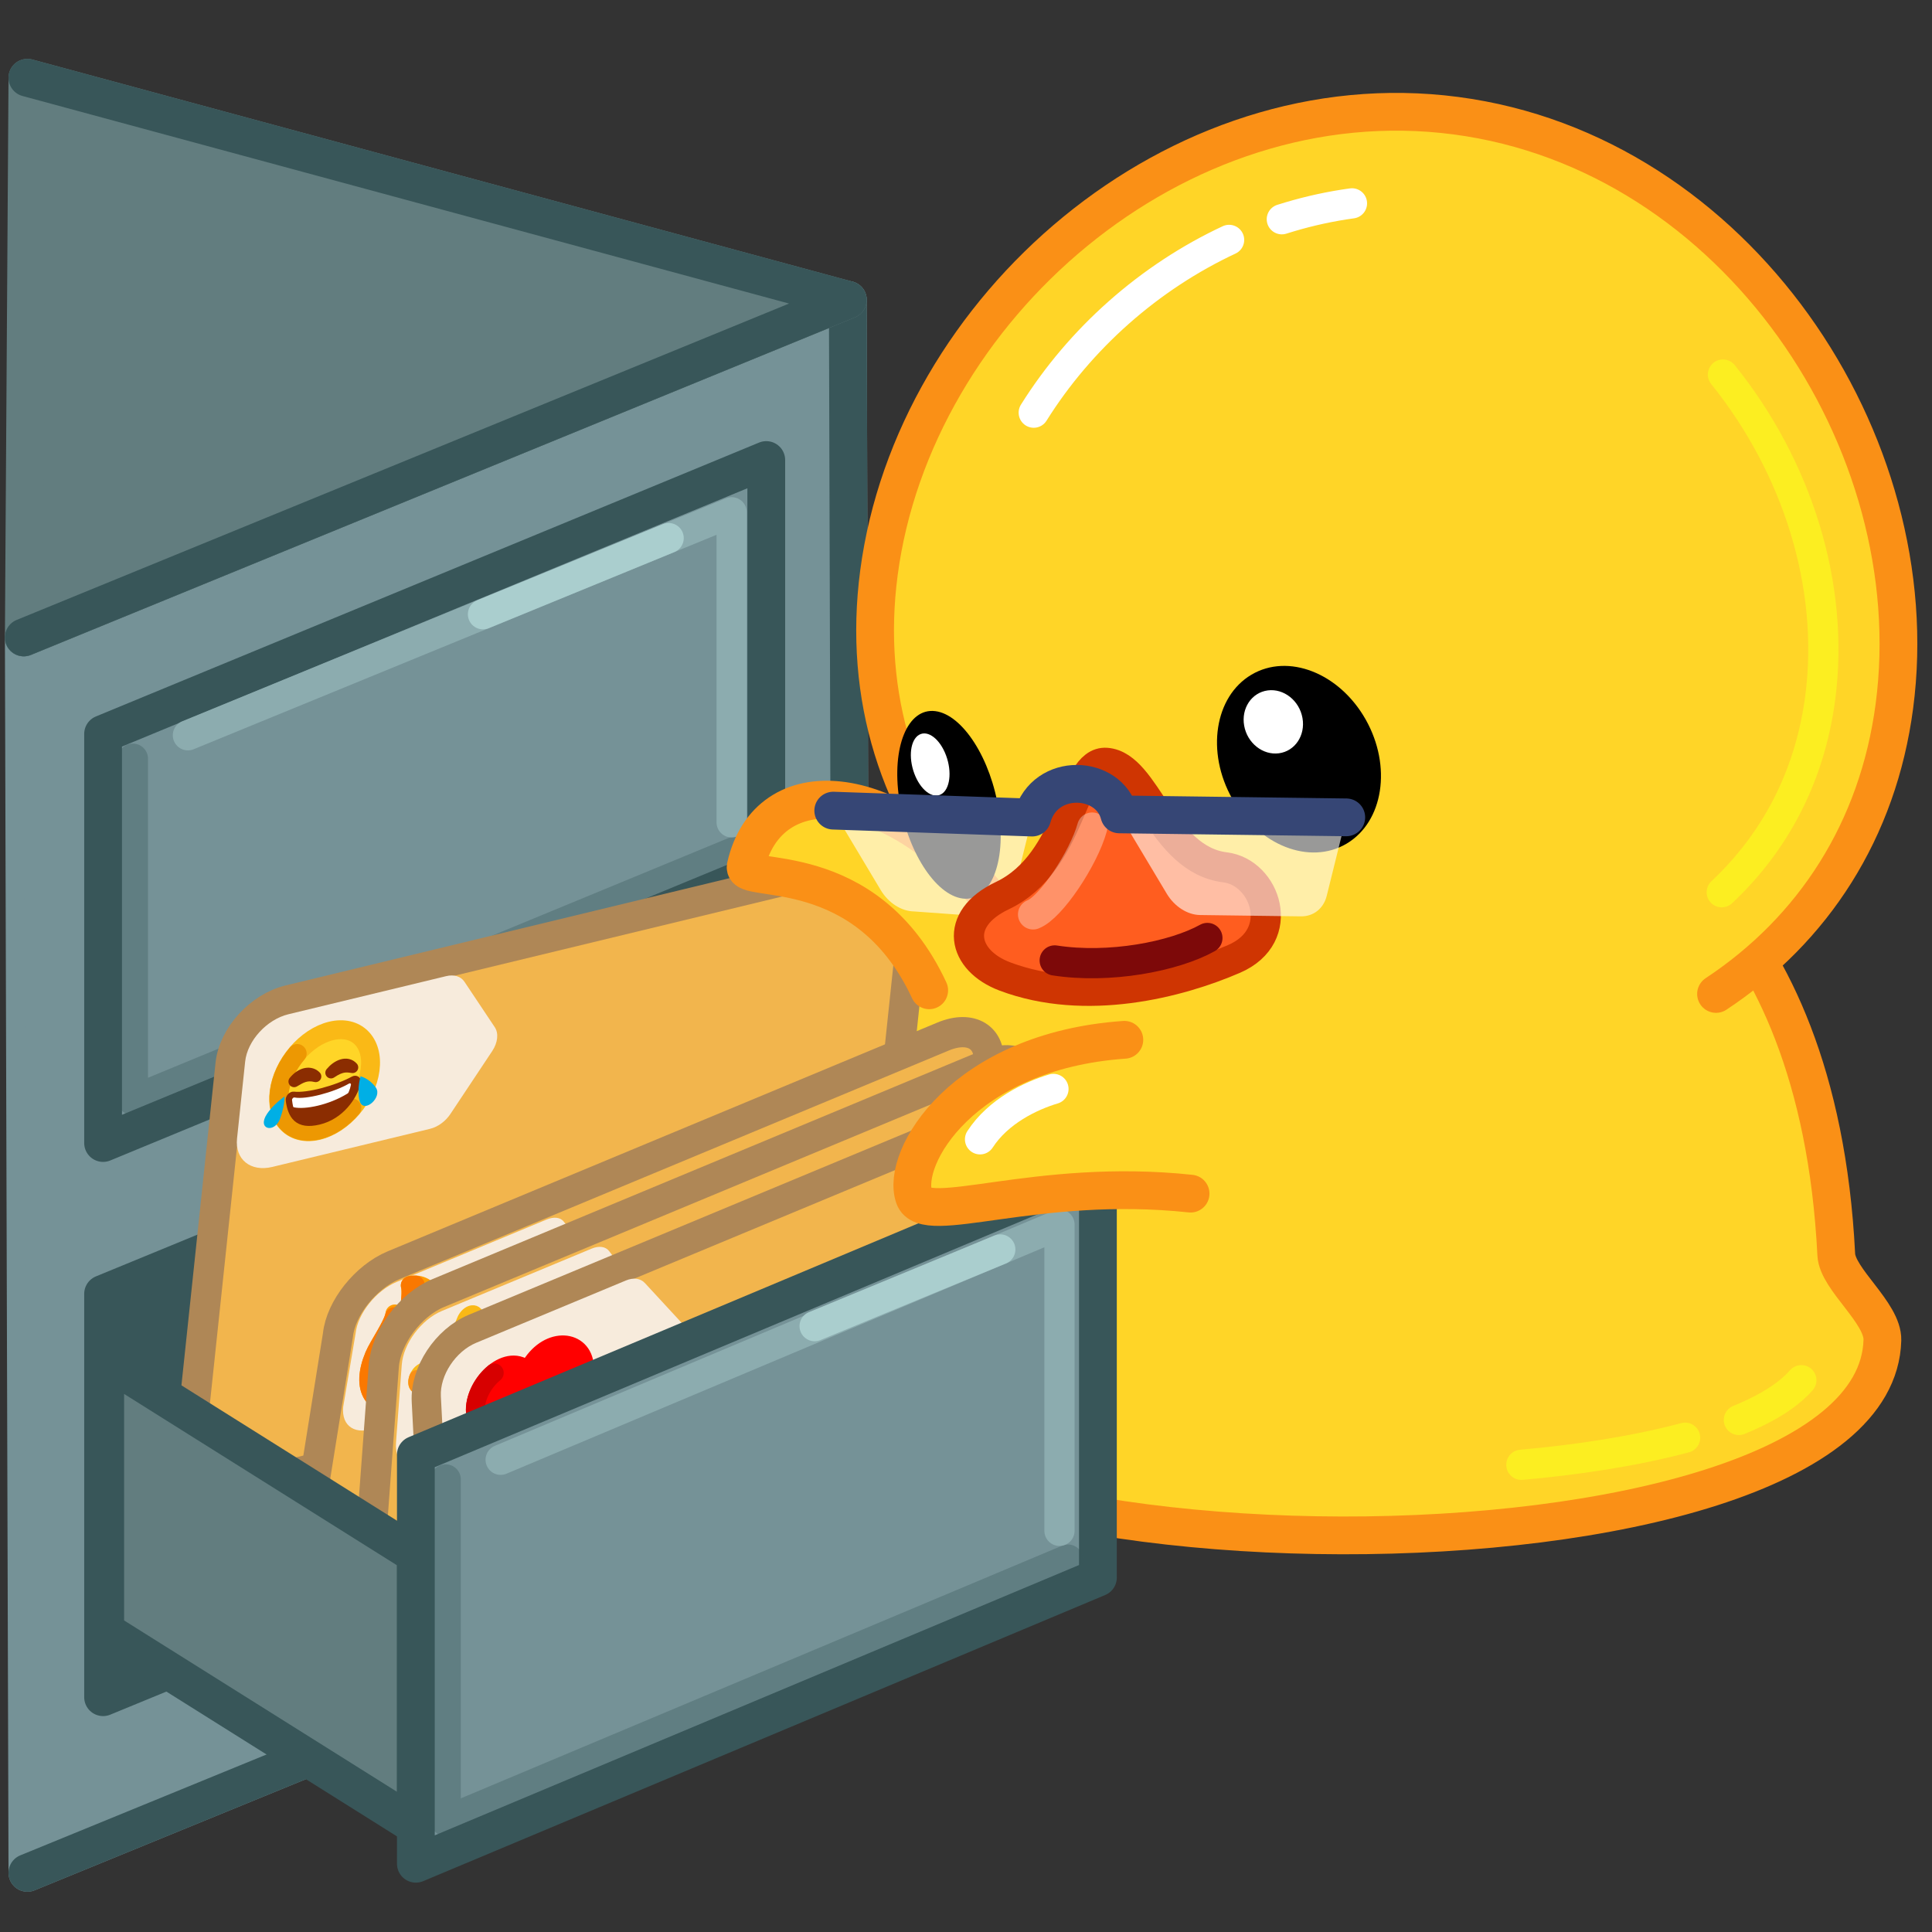 <svg width="180" height="180" viewBox="0 0 180 180" fill="none" xmlns="http://www.w3.org/2000/svg">
<rect x="0" y="0" width="180" height="180" fill="#333333" stroke="none"/>
<g clip-path="url(#clip0_1_2478)">
<g clip-path="url(#clip1_1_2478)">
<mask id="mask0_1_2478" style="mask-type:luminance" maskUnits="userSpaceOnUse" x="0" y="-1" width="180" height="181">
<path d="M180 -0H0V180H180V-0Z" fill="white"/>
</mask>
<g mask="url(#mask0_1_2478)">
<path d="M93.638 78.408L147.425 75.643C150.097 75.686 169.4 83.259 171.081 116.892C171.196 119.195 175.445 122.316 175.378 124.856C174.736 149.432 75.139 148.682 74.918 125.192C74.582 89.601 93.059 78.702 93.638 78.408Z" fill="#FFD527"/>
<path d="M93.638 78.408L147.425 75.643C150.097 75.686 169.4 83.259 171.081 116.892C171.196 119.195 175.445 122.316 175.378 124.856C174.736 149.432 75.139 148.682 74.918 125.192C74.582 89.601 93.059 78.702 93.638 78.408Z" stroke="#FA9016" stroke-width="3.519" stroke-linecap="round" stroke-linejoin="round"/>
<path d="M141.742 136.471C151.688 135.602 163.791 133.235 167.826 128.591" stroke="#FCEE21" stroke-width="2.815" stroke-linecap="round" stroke-linejoin="round" stroke-dasharray="15.48 5.28"/>
<path d="M79.327 143.042L2.553 174.489L2.215 59.389L78.989 27.942L79.327 143.042Z" fill="#759297"/>
<path d="M79.327 143.042L2.553 174.489L2.215 59.389L78.989 27.942L79.327 143.042Z" stroke="#759297" stroke-width="3.519" stroke-linecap="round" stroke-linejoin="round"/>
<path d="M2.215 59.389L78.989 27.942L79.327 143.042L2.553 174.489" fill="#759297"/>
<path d="M2.215 59.389L78.989 27.942L79.327 143.042L2.553 174.489" stroke="#385659" stroke-width="3.519" stroke-linecap="round" stroke-linejoin="round"/>
<path d="M2.553 7.244L2.215 59.388L78.989 27.941L2.553 7.244Z" fill="#627D7F"/>
<path d="M2.553 7.244L2.215 59.388L78.989 27.941L2.553 7.244Z" stroke="#627D7F" stroke-width="3.519" stroke-linecap="round" stroke-linejoin="round"/>
<path d="M2.215 59.388L78.989 27.941L2.553 7.244" stroke="#385659" stroke-width="3.519" stroke-linecap="round" stroke-linejoin="round"/>
<path d="M9.604 68.378L71.392 42.86V80.974L9.604 106.492V68.378Z" fill="#759297"/>
<path d="M9.604 68.378L71.392 42.86V80.974L9.604 106.492V68.378Z" stroke="#385659" stroke-width="3.519" stroke-linecap="round" stroke-linejoin="round"/>
<g opacity="0.33">
<path d="M12.383 70.686V102.515L68.601 79.297" stroke="#385659" stroke-width="2.815" stroke-linecap="round" stroke-linejoin="round"/>
</g>
<path d="M68.166 76.617V47.727L17.507 68.504" stroke="#8CACAF" stroke-width="2.815" stroke-linecap="round" stroke-linejoin="round"/>
<path d="M62.296 50.133L44.998 57.227" stroke="#AACECE" stroke-width="2.815" stroke-linecap="round" stroke-linejoin="round"/>
<path d="M71.392 132.71L9.604 158.124V120.547L71.392 95.132V132.71Z" fill="#385659"/>
<path d="M71.392 132.71L9.604 158.124V120.547L71.392 95.132V132.71Z" stroke="#385659" stroke-width="3.519" stroke-linecap="round" stroke-linejoin="round"/>
<path d="M71.327 127.688L100.267 145.86V120.603L71.327 102.431V127.688Z" fill="#627D7F"/>
<path d="M71.327 127.688L100.267 145.86V120.603L71.327 102.431V127.688Z" stroke="#385659" stroke-width="3.519" stroke-linecap="round" stroke-linejoin="round"/>
<path d="M22.144 138.539L76.059 125.511C78.794 124.85 81.237 122.175 81.516 119.536L85.302 83.733C85.581 81.094 83.59 79.49 80.855 80.151L26.939 93.18C24.205 93.841 21.761 96.516 21.482 99.154L17.697 134.958C17.418 137.597 19.409 139.2 22.144 138.539Z" fill="#F2B54D"/>
<path d="M22.144 138.539L76.059 125.511C78.794 124.85 81.237 122.175 81.516 119.536L85.302 83.733C85.581 81.094 83.59 79.49 80.855 80.151L26.939 93.18C24.205 93.841 21.761 96.516 21.482 99.154L17.697 134.958C17.418 137.597 19.409 139.2 22.144 138.539Z" stroke="#AF8756" stroke-width="2.815" stroke-miterlimit="10"/>
<path d="M41.961 103.79C41.506 104.474 40.792 104.994 40.066 105.17L25.369 108.72C23.349 109.208 21.878 108.024 22.084 106.074L22.84 98.909C23.046 96.96 24.851 94.984 26.871 94.495L41.569 90.945C42.295 90.769 42.933 90.962 43.264 91.457L46.095 95.698C46.475 96.266 46.383 97.137 45.86 97.924L41.961 103.79Z" fill="#F7EBDC"/>
<path d="M34.481 99.663C34.145 102.225 31.976 104.759 29.635 105.325C27.295 105.89 25.67 104.273 26.006 101.711C26.342 99.15 28.512 96.615 30.852 96.049C33.193 95.484 34.817 97.102 34.481 99.663Z" fill="#FFD527"/>
<path d="M34.481 99.663C34.145 102.225 31.976 104.759 29.635 105.325C27.295 105.89 25.67 104.273 26.006 101.711C26.342 99.15 28.512 96.615 30.852 96.049C33.193 95.484 34.817 97.102 34.481 99.663Z" stroke="#FAB916" stroke-width="1.76"/>
<path d="M32.785 103.225C30.906 105.421 28.242 106.065 26.834 104.663C25.427 103.262 25.81 100.346 27.689 98.151" stroke="#ED9802" stroke-width="1.76" stroke-linecap="round" stroke-linejoin="round"/>
<path d="M27.362 102.056C27.164 102.033 26.941 102.294 26.971 102.509C27.167 103.912 27.718 104.91 29.716 104.427C31.721 103.943 32.931 102.178 33.263 100.859C33.32 100.632 33.154 100.503 32.951 100.614C31.344 101.493 28.64 102.21 27.362 102.056Z" fill="#8B2D01"/>
<path d="M27.362 102.056C27.164 102.033 26.941 102.294 26.971 102.509C27.167 103.912 27.718 104.91 29.716 104.427C31.721 103.943 32.931 102.178 33.263 100.859C33.32 100.632 33.154 100.503 32.951 100.614C31.344 101.493 28.64 102.21 27.362 102.056Z" stroke="#8B2D01" stroke-width="0.704" stroke-linecap="round" stroke-linejoin="round"/>
<path d="M26.506 102.158C25.863 102.623 25.264 103.204 24.885 103.765C23.897 105.229 25.578 105.628 26.092 104.23C26.343 103.546 26.526 102.729 26.506 102.158Z" fill="#00AFE5"/>
<path d="M33.595 100.273C34.235 100.473 34.726 100.902 35.023 101.336C35.639 102.236 33.943 103.739 33.538 102.663C33.31 102.058 33.379 101.03 33.595 100.273Z" fill="#00AFE5"/>
<path d="M30.838 99.945C31.426 99.235 32.323 98.864 32.848 99.447C32.282 99.364 31.821 99.282 30.838 99.945Z" stroke="#8B2D01" stroke-width="1.056" stroke-linecap="round" stroke-linejoin="round"/>
<path d="M29.409 100.291C28.975 99.828 28.119 99.88 27.402 100.763C28.028 100.392 28.541 100.075 29.409 100.291Z" stroke="#8B2D01" stroke-width="1.056" stroke-linecap="round" stroke-linejoin="round"/>
<path d="M32.484 101.756C32.583 101.52 32.654 101.29 32.696 101.077C32.719 100.957 32.628 100.89 32.52 100.953C31.097 101.776 28.504 102.461 27.434 102.25C27.325 102.228 27.194 102.374 27.209 102.498C27.233 102.705 27.265 102.903 27.308 103.088C27.317 103.129 27.343 103.157 27.38 103.165C28.4 103.39 30.613 102.971 32.377 101.884C32.423 101.855 32.463 101.808 32.484 101.756Z" fill="white"/>
<path d="M30.391 160.214L81.602 138.899C84.2 137.818 86.518 134.904 86.781 132.39L92.102 99.162C92.365 96.648 90.472 95.487 87.874 96.568L36.663 117.882C34.066 118.963 31.747 121.878 31.484 124.391L26.163 157.62C25.9 160.133 27.793 161.295 30.391 160.214Z" fill="#F2B54D"/>
<path d="M30.391 160.214L81.602 138.899C84.2 137.818 86.518 134.904 86.781 132.39L92.102 99.162C92.365 96.648 90.472 95.487 87.874 96.568L36.663 117.882C34.066 118.963 31.747 121.878 31.484 124.391L26.163 157.62C25.9 160.133 27.793 161.295 30.391 160.214Z" stroke="#AF8756" stroke-width="2.815" stroke-miterlimit="10"/>
<path d="M50.859 125.565C50.428 126.281 49.75 126.888 49.06 127.176L35.1 132.986C33.181 133.784 31.782 132.926 31.976 131.069L33.128 124.244C33.322 122.387 35.035 120.235 36.954 119.436L50.914 113.626C51.604 113.338 52.211 113.411 52.526 113.817L55.219 117.3C55.581 117.768 55.494 118.597 54.998 119.421L50.859 125.565Z" fill="#F7EBDC"/>
<path d="M39.696 128.819C38.012 130.219 35.518 131.16 34.726 129.934C34.188 129.099 34.238 127.825 34.874 126.308C35.295 125.305 36.73 123.31 36.79 122.418C37.275 122.651 37.624 124.212 37.038 125.802C37.767 124.332 38.517 120.807 38.224 119.762C40.238 119.385 40.792 121.579 40.517 123.932C40.857 123.293 41.443 121.815 41.669 120.621C42.489 121.028 42.904 123.5 42.432 124.92C41.961 126.34 40.887 127.83 39.696 128.819Z" fill="#FF9D00"/>
<path d="M39.696 128.819C38.012 130.219 35.518 131.16 34.726 129.934C34.188 129.099 34.238 127.825 34.874 126.308C35.295 125.305 36.73 123.31 36.79 122.418C37.275 122.651 37.624 124.212 37.038 125.802C37.767 124.332 38.517 120.807 38.224 119.762C40.238 119.385 40.792 121.579 40.517 123.932C40.857 123.293 41.443 121.815 41.669 120.621C42.489 121.028 42.904 123.5 42.432 124.92C41.961 126.34 40.887 127.83 39.696 128.819Z" stroke="#FF9D00" stroke-width="1.76" stroke-linecap="round" stroke-linejoin="round"/>
<path d="M38.302 129.763C36.856 130.556 35.312 130.851 34.721 129.934C34.182 129.099 34.233 127.825 34.869 126.309C35.254 125.391 36.488 123.643 36.74 122.669" stroke="#FA7800" stroke-width="1.76" stroke-linecap="round" stroke-linejoin="round"/>
<path d="M37.485 124.668C38.034 122.983 38.458 120.593 38.225 119.764C38.39 119.733 38.545 119.719 38.691 119.722" stroke="#FA7800" stroke-width="1.76" stroke-linecap="round" stroke-linejoin="round"/>
<path d="M40.977 122.89C41.217 122.283 41.459 121.555 41.609 120.887" stroke="#FA7800" stroke-width="1.76" stroke-linecap="round" stroke-linejoin="round"/>
<path d="M37.422 166.367L88.631 145.054C91.229 143.973 93.495 140.932 93.692 138.263L96.374 102.04C96.571 99.371 94.626 98.083 92.028 99.164L40.819 120.477C38.221 121.558 35.955 124.599 35.757 127.268L33.076 163.491C32.879 166.16 34.825 167.448 37.422 166.367Z" fill="#F2B54D"/>
<path d="M37.422 166.367L88.631 145.054C91.229 143.973 93.495 140.932 93.692 138.263L96.374 102.04C96.571 99.371 94.626 98.083 92.028 99.164L40.819 120.477C38.221 121.558 35.955 124.599 35.757 127.268L33.076 163.491C32.879 166.16 34.825 167.448 37.422 166.367Z" stroke="#AF8756" stroke-width="2.815" stroke-miterlimit="10"/>
<path d="M55.841 129.053C55.424 129.804 54.755 130.432 54.065 130.719L40.105 136.529C38.186 137.328 36.749 136.376 36.895 134.404L37.431 127.156C37.577 125.184 39.251 122.938 41.17 122.139L55.13 116.329C55.82 116.042 56.435 116.135 56.764 116.577L59.582 120.358C59.96 120.866 59.895 121.746 59.415 122.61L55.841 129.053Z" fill="#F7EBDC"/>
<path d="M44.38 122.563L45.155 124.95L47.644 124.252C48.164 124.106 48.298 124.816 47.863 125.417L45.784 128.295L45.989 131.128C46.033 131.72 45.428 132.444 44.998 132.317L42.938 131.709L40.576 134.157C40.082 134.669 39.575 134.407 39.744 133.727L40.549 130.473L38.884 129.154C38.536 128.878 38.827 127.992 39.362 127.699L41.92 126.296L43.253 123.032C43.531 122.35 44.217 122.064 44.38 122.563Z" fill="#FFD527"/>
<path d="M44.38 122.563L45.155 124.95L47.644 124.252C48.164 124.106 48.298 124.816 47.863 125.417L45.784 128.295L45.989 131.128C46.033 131.72 45.428 132.444 44.998 132.317L42.938 131.709L40.576 134.157C40.082 134.669 39.575 134.407 39.744 133.727L40.549 130.473L38.884 129.154C38.536 128.878 38.827 127.992 39.362 127.699L41.92 126.296L43.253 123.032C43.531 122.35 44.217 122.064 44.38 122.563Z" stroke="#FAB916" stroke-width="1.408" stroke-linecap="round" stroke-linejoin="round"/>
<path d="M45.332 132.276C45.221 132.329 45.109 132.346 45.007 132.316L42.947 131.708L40.585 134.156C40.092 134.668 39.585 134.406 39.753 133.726L40.559 130.473L38.894 129.154C38.704 129.003 38.704 128.671 38.83 128.353" stroke="#FA9016" stroke-width="1.408" stroke-linecap="round" stroke-linejoin="round"/>
<path d="M159.879 92.604C168.943 86.612 174.969 77.363 176.496 65.787C179.742 41.196 161.758 14.207 135.633 10.777C109.508 7.346 85.135 28.774 81.889 53.366C80.358 64.973 83.808 75.42 90.915 83.48" fill="#FFD527"/>
<path d="M159.879 92.604C168.943 86.612 174.969 77.363 176.496 65.787C179.742 41.196 161.758 14.207 135.633 10.777C109.508 7.346 85.135 28.774 81.889 53.366C80.358 64.973 83.808 75.42 90.915 83.48" stroke="#FA9016" stroke-width="3.518" stroke-linecap="round" stroke-linejoin="round"/>
<path d="M96.311 38.447C100.619 31.562 107.053 25.818 114.602 22.309C118.174 20.649 121.996 19.49 125.96 18.946" stroke="white" stroke-width="2.814" stroke-linecap="round" stroke-linejoin="round" stroke-dasharray="24.63 5.28"/>
<path d="M160.523 34.897C167.41 43.451 170.969 54.523 169.583 65.033C168.605 72.45 165.302 78.543 160.41 83.127" stroke="#FCEE21" stroke-width="2.814" stroke-linecap="round" stroke-linejoin="round"/>
<path d="M91.937 83.401C83.146 72.599 71.567 71.53 69.477 80.73C69.089 82.438 80.688 79.63 86.571 92.264" fill="#FFD527"/>
<path d="M91.937 83.401C83.146 72.599 71.567 71.53 69.477 80.73C69.089 82.438 80.688 79.63 86.571 92.264" stroke="#FA9016" stroke-width="3.519" stroke-linecap="round" stroke-linejoin="round"/>
<path d="M83.772 74.413C83.063 69.591 84.568 65.939 87.133 66.254C89.698 66.57 92.351 70.735 93.06 75.557C93.769 80.379 92.264 84.032 89.699 83.716C87.134 83.4 84.481 79.235 83.772 74.413Z" fill="black"/>
<path d="M85.635 68.457C86.452 67.991 87.575 68.854 88.143 70.383C88.712 71.913 88.51 73.531 87.693 73.996C86.876 74.462 85.753 73.599 85.184 72.07C84.616 70.54 84.818 68.923 85.635 68.457Z" fill="white"/>
<g opacity="0.6">
<path d="M91.938 85.407L85.161 84.917C83.982 84.901 82.773 84.127 82.055 82.926L77.632 75.532L96.161 76.177L94.35 83.489C94.055 84.676 93.117 85.423 91.938 85.407Z" fill="#FFFFFE"/>
</g>
<path d="M93.381 83.447C100.002 80.304 99.843 70.828 103.078 71.075C106.802 71.359 108.208 80.081 114.143 80.809C117.899 81.27 119.973 87.178 114.977 89.338C109.794 91.579 101.167 93.81 93.628 90.977C89.677 89.493 88.761 85.639 93.381 83.447Z" fill="#FF5D1F"/>
<path d="M93.381 83.447C100.002 80.304 99.843 70.828 103.078 71.075C106.802 71.359 108.208 80.081 114.143 80.809C117.899 81.27 119.973 87.178 114.977 89.338C109.794 91.579 101.167 93.81 93.628 90.977C89.677 89.493 88.761 85.639 93.381 83.447Z" stroke="#CF3502" stroke-width="2.815" stroke-miterlimit="10"/>
<g opacity="0.33">
<path d="M96.249 85.19C97.888 84.573 100.944 80.009 101.756 77.102" stroke="white" stroke-width="2.815" stroke-linecap="round" stroke-linejoin="round"/>
</g>
<path d="M98.264 89.482C103.344 90.269 109.347 89.131 112.49 87.389" stroke="#7D0909" stroke-width="2.815" stroke-linecap="round" stroke-linejoin="round"/>
<path d="M127.24 67.04C124.788 62.696 120.018 60.826 116.585 62.865C113.152 64.904 112.356 70.079 114.807 74.424C117.258 78.769 122.028 80.638 125.461 78.6C128.894 76.561 129.691 71.386 127.24 67.04Z" fill="black"/>
<path d="M118.112 64.324C116.612 64.522 115.628 65.993 115.916 67.61C116.203 69.228 117.652 70.379 119.153 70.182C120.653 69.985 121.636 68.514 121.349 66.896C121.062 65.278 119.613 64.127 118.112 64.324Z" fill="white"/>
<g opacity="0.6">
<path d="M121.198 85.375L111.808 85.251C110.629 85.236 109.42 84.461 108.702 83.26L104.278 75.866L125.421 76.144L123.61 83.456C123.316 84.644 122.377 85.391 121.198 85.375Z" fill="#FFFFFE"/>
</g>
<path d="M77.632 75.525L96.165 76.17C97.353 71.872 103.339 72.189 104.282 75.874L125.429 76.151" stroke="#364675" stroke-width="3.519" stroke-linecap="round" stroke-linejoin="round"/>
<path d="M46.579 169.346L97.787 148.035C100.384 146.954 102.378 143.929 102.241 141.279L100.379 105.323C100.242 102.673 98.025 101.401 95.427 102.482L44.219 123.794C41.622 124.875 39.627 127.9 39.765 130.549L41.627 166.506C41.764 169.156 43.981 170.427 46.579 169.346Z" fill="#F2B54D"/>
<path d="M46.579 169.346L97.787 148.035C100.384 146.954 102.378 143.929 102.241 141.279L100.379 105.323C100.242 102.673 98.025 101.401 95.427 102.482L44.219 123.794C41.622 124.875 39.627 127.9 39.765 130.549L41.627 166.506C41.764 169.156 43.981 170.427 46.579 169.346Z" stroke="#AF8756" stroke-width="2.815" stroke-linecap="round" stroke-linejoin="round"/>
<path d="M60.721 131.92C60.379 132.667 59.755 133.292 59.066 133.579L45.106 139.389C43.187 140.187 41.549 139.248 41.448 137.29L41.075 130.095C40.974 128.137 42.447 125.903 44.366 125.105L58.326 119.295C59.015 119.008 59.676 119.098 60.08 119.535L63.539 123.28C64.003 123.782 64.049 124.656 63.655 125.515L60.721 131.92Z" fill="#F7EBDC"/>
<path d="M49.182 127.764C47.4 125.918 44.297 128.765 44.291 131.359C44.283 134.283 49.564 135.333 49.592 135.321C49.62 135.308 55.047 129.687 54.382 126.835C53.873 124.655 50.701 124.654 49.182 127.764Z" fill="#FF0000"/>
<path d="M49.182 127.764C47.4 125.918 44.297 128.765 44.291 131.359C44.283 134.283 49.564 135.333 49.592 135.321C49.62 135.308 55.047 129.687 54.382 126.835C53.873 124.655 50.701 124.654 49.182 127.764Z" stroke="#FF0000" stroke-width="1.76" stroke-linecap="round" stroke-linejoin="round"/>
<path d="M46.05 127.91C45.057 128.716 44.286 130.07 44.283 131.361C44.276 134.13 49.012 135.218 49.535 135.314" stroke="#D70000" stroke-width="1.76" stroke-linecap="round" stroke-linejoin="round"/>
<path d="M9.804 151.946L38.744 170.118V144.861L9.804 126.689V151.946Z" fill="#627D7F"/>
<path d="M9.804 151.946L38.744 170.118V144.861L9.804 126.689V151.946Z" stroke="#385659" stroke-width="3.519" stroke-linecap="round" stroke-linejoin="round"/>
<path d="M38.745 135.526L102.29 108.865V146.98L38.745 173.641V135.526Z" fill="#759297"/>
<path d="M38.745 135.526L102.29 108.865V146.98L38.745 173.641V135.526Z" stroke="#385659" stroke-width="3.519" stroke-linecap="round" stroke-linejoin="round"/>
<g opacity="0.33">
<path d="M41.528 137.835V169.664L99.503 145.303" stroke="#385659" stroke-width="2.815" stroke-linecap="round" stroke-linejoin="round"/>
</g>
<path d="M98.709 142.624V114.085L46.645 136.004" stroke="#8CACAF" stroke-width="2.815" stroke-linecap="round" stroke-linejoin="round"/>
<path d="M93.195 116.41L75.897 123.554" stroke="#AACECE" stroke-width="2.815" stroke-linecap="round" stroke-linejoin="round"/>
<path d="M104.752 96.876C89.682 97.931 83.907 107.874 85.167 111.516C86.155 114.373 96.46 109.658 110.923 111.207" fill="#FFD527"/>
<path d="M104.752 96.876C89.682 97.931 83.907 107.874 85.167 111.516C86.155 114.373 96.46 109.658 110.923 111.207" stroke="#FA9016" stroke-width="3.519" stroke-linecap="round" stroke-linejoin="round"/>
<path d="M91.308 106.147C93.002 103.535 96.022 102.091 98.148 101.455" stroke="white" stroke-width="2.815" stroke-linecap="round" stroke-linejoin="round"/>
</g>
</g>
</g>
<defs>
<clipPath id="clip0_1_2478">
<rect width="180" height="180" fill="white"/>
</clipPath>
<clipPath id="clip1_1_2478">
<rect width="180" height="180" fill="white"/>
</clipPath>
</defs>
</svg>
